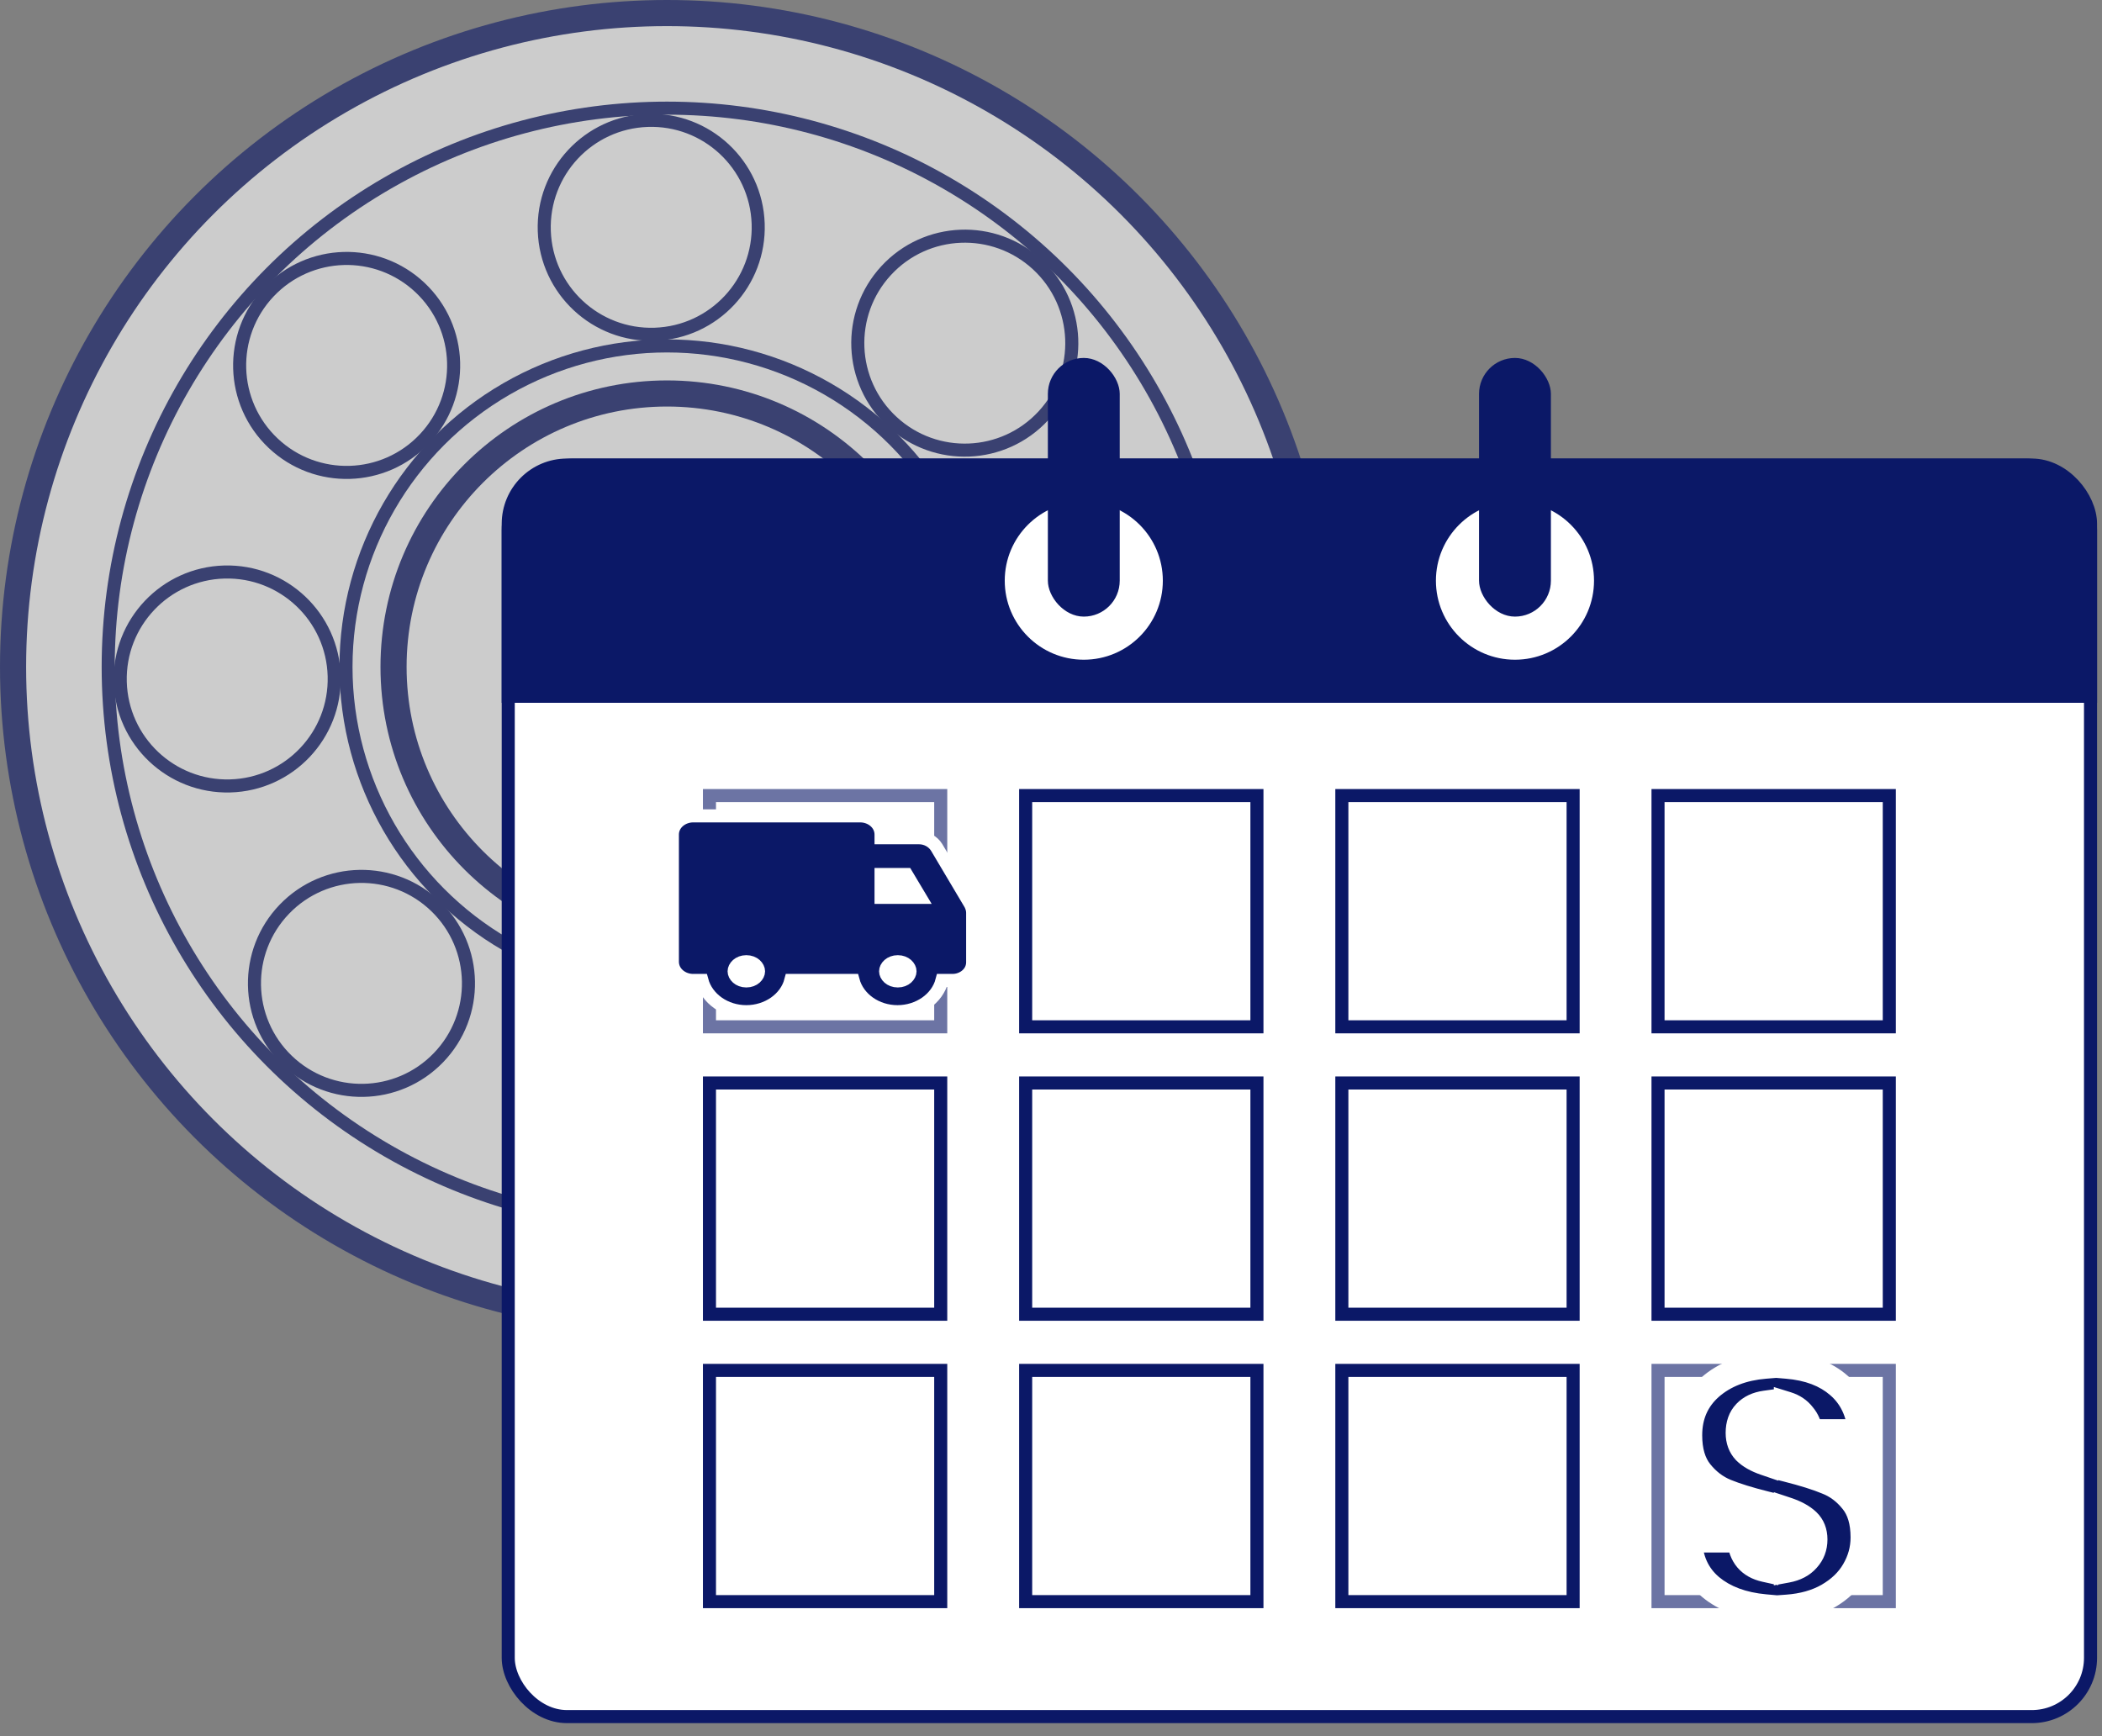 <svg width="161" height="133" viewBox="0 0 161 133" fill="none" xmlns="http://www.w3.org/2000/svg">
<rect x="0" y="0" width="161" height="133" fill="#808080" stroke="none"/>
<g opacity="0.6">
<circle cx="51.088" cy="51.088" r="50.088" fill="white"/>
<circle cx="51.089" cy="51.088" r="20.946" stroke="#0B1867" stroke-width="2"/>
<circle cx="51.089" cy="51.088" r="24.589" stroke="#0B1867"/>
<circle cx="51.09" cy="51.088" r="42.803" stroke="#0B1867"/>
<circle cx="51.088" cy="51.088" r="50.088" stroke="#0B1867" stroke-width="2"/>
<circle cx="84.782" cy="51.088" r="8.196" transform="rotate(90 84.782 51.088)" stroke="#0B1867"/>
<circle cx="75.083" cy="74.743" r="8.196" transform="rotate(134.584 75.083 74.743)" stroke="#0B1867"/>
<circle cx="51.569" cy="84.78" r="8.196" transform="rotate(179.115 51.569 84.78)" stroke="#0B1867"/>
<circle cx="27.686" cy="75.332" r="8.196" transform="rotate(-136.041 27.686 75.332)" stroke="#0B1867"/>
<circle cx="17.404" cy="52.013" r="8.196" transform="rotate(-91.548 17.404 52.013)" stroke="#0B1867"/>
<circle cx="26.551" cy="27.994" r="8.196" transform="rotate(-46.665 26.551 27.994)" stroke="#0B1867"/>
<circle cx="49.88" cy="17.414" r="8.196" transform="rotate(-1.99 49.88 17.414)" stroke="#0B1867"/>
<circle cx="73.897" cy="26.287" r="8.196" transform="rotate(42.71 73.897 26.287)" stroke="#0B1867"/>
</g>
<rect x="38.928" y="35.626" width="121.193" height="95.874" rx="4.5" fill="white" stroke="#0B1867"/>
<rect opacity="0.6" x="54.34" y="60.945" width="17.714" height="17.714" stroke="#0B1867"/>
<path d="M74.332 69.279L74.324 69.262L74.314 69.246L71.744 64.918L71.744 64.918L71.739 64.91C71.46 64.46 70.949 64.175 70.387 64.175H67.483V63.937C67.483 63.075 66.7 62.5 65.895 62.5H53.088C52.283 62.5 51.5 63.075 51.5 63.937V73.669C51.5 74.532 52.283 75.107 53.088 75.107H53.762C54.139 76.511 55.549 77.5 57.164 77.5C58.77 77.5 60.207 76.517 60.572 75.107H65.341C65.718 76.511 67.128 77.5 68.743 77.5C70.349 77.5 71.786 76.517 72.15 75.107H72.958C73.74 75.107 74.5 74.552 74.5 73.709V69.92C74.5 69.672 74.418 69.452 74.332 69.279ZM67.483 66.99H69.432L70.479 68.742H67.483V66.99ZM57.164 75.144C56.58 75.144 56.228 74.742 56.228 74.407C56.228 74.073 56.58 73.671 57.164 73.671C57.748 73.671 58.1 74.073 58.1 74.407C58.1 74.742 57.748 75.144 57.164 75.144ZM68.766 75.144C68.182 75.144 67.831 74.742 67.831 74.407C67.831 74.073 68.182 73.671 68.766 73.671C69.35 73.671 69.702 74.073 69.702 74.407C69.702 74.742 69.35 75.144 68.766 75.144Z" fill="#0B1867" stroke="white"/>
<rect x="54.34" y="82.962" width="17.714" height="17.714" stroke="#0B1867"/>
<rect x="54.34" y="104.979" width="17.714" height="17.714" stroke="#0B1867"/>
<rect x="78.559" y="60.945" width="17.714" height="17.714" stroke="#0B1867"/>
<rect x="78.559" y="82.962" width="17.714" height="17.714" stroke="#0B1867"/>
<rect x="78.559" y="104.979" width="17.714" height="17.714" stroke="#0B1867"/>
<rect x="102.777" y="60.945" width="17.714" height="17.714" stroke="#0B1867"/>
<rect x="102.777" y="82.962" width="17.714" height="17.714" stroke="#0B1867"/>
<rect x="102.777" y="104.979" width="17.714" height="17.714" stroke="#0B1867"/>
<rect x="126.994" y="60.945" width="17.714" height="17.714" stroke="#0B1867"/>
<rect x="126.994" y="82.962" width="17.714" height="17.714" stroke="#0B1867"/>
<rect opacity="0.6" x="126.994" y="104.979" width="17.714" height="17.714" stroke="#0B1867"/>
<path d="M142.742 117.774C142.742 118.675 142.508 119.525 142.04 120.322C141.589 121.102 140.913 121.752 140.012 122.272C139.128 122.775 138.079 123.069 136.866 123.156V125.262H135.202V123.13C133.469 122.974 132.073 122.454 131.016 121.57C129.959 120.669 129.413 119.455 129.378 117.93H133.278C133.382 119.178 134.023 119.932 135.202 120.192V115.226C133.954 114.914 132.949 114.602 132.186 114.29C131.423 113.978 130.765 113.475 130.21 112.782C129.655 112.089 129.378 111.144 129.378 109.948C129.378 108.44 129.915 107.209 130.99 106.256C132.082 105.303 133.486 104.757 135.202 104.618V102.512H136.866V104.618C138.53 104.757 139.856 105.259 140.844 106.126C141.849 106.993 142.413 108.189 142.534 109.714H138.608C138.556 109.211 138.374 108.778 138.062 108.414C137.767 108.033 137.369 107.764 136.866 107.608V112.522C138.166 112.851 139.189 113.172 139.934 113.484C140.697 113.779 141.355 114.273 141.91 114.966C142.465 115.642 142.742 116.578 142.742 117.774ZM133.174 109.766C133.174 110.338 133.347 110.806 133.694 111.17C134.041 111.517 134.543 111.803 135.202 112.028V107.53C134.578 107.617 134.084 107.851 133.72 108.232C133.356 108.613 133.174 109.125 133.174 109.766ZM136.866 120.244C137.525 120.123 138.036 119.854 138.4 119.438C138.781 119.022 138.972 118.519 138.972 117.93C138.972 117.358 138.79 116.899 138.426 116.552C138.062 116.205 137.542 115.919 136.866 115.694V120.244Z" fill="#0B1867"/>
<path d="M142.04 120.322L141.178 119.816L141.174 119.822L142.04 120.322ZM140.012 122.272L140.506 123.141L140.512 123.138L140.012 122.272ZM136.866 123.156L136.795 122.159L135.866 122.225V123.156H136.866ZM136.866 125.262V126.262H137.866V125.262H136.866ZM135.202 125.262H134.202V126.262H135.202V125.262ZM135.202 123.13H136.202V122.216L135.292 122.134L135.202 123.13ZM131.016 121.57L130.367 122.331L130.375 122.337L131.016 121.57ZM129.378 117.93V116.93H128.355L128.378 117.953L129.378 117.93ZM133.278 117.93L134.275 117.847L134.198 116.93H133.278V117.93ZM135.202 120.192L134.987 121.169L136.202 121.437V120.192H135.202ZM135.202 115.226H136.202V114.445L135.445 114.256L135.202 115.226ZM132.186 114.29L132.565 113.364L132.186 114.29ZM130.21 112.782L129.429 113.407H129.429L130.21 112.782ZM130.99 106.256L130.332 105.503L130.326 105.508L130.99 106.256ZM135.202 104.618L135.283 105.615L136.202 105.54V104.618H135.202ZM135.202 102.512V101.512H134.202V102.512H135.202ZM136.866 102.512H137.866V101.512H136.866V102.512ZM136.866 104.618H135.866V105.538L136.783 105.615L136.866 104.618ZM140.844 106.126L140.185 106.878L140.191 106.883L140.844 106.126ZM142.534 109.714V110.714H143.617L143.531 109.635L142.534 109.714ZM138.608 109.714L137.613 109.817L137.706 110.714H138.608V109.714ZM138.062 108.414L137.271 109.025L137.286 109.046L137.303 109.065L138.062 108.414ZM136.866 107.608L137.162 106.653L135.866 106.251V107.608H136.866ZM136.866 112.522H135.866V113.3L136.62 113.491L136.866 112.522ZM139.934 113.484L139.548 114.406L139.561 114.412L139.574 114.417L139.934 113.484ZM141.91 114.966L141.129 115.591L141.137 115.6L141.91 114.966ZM133.694 111.17L132.97 111.86L132.978 111.868L132.987 111.877L133.694 111.17ZM135.202 112.028L134.878 112.974L136.202 113.427V112.028H135.202ZM135.202 107.53H136.202V106.382L135.064 106.54L135.202 107.53ZM136.866 120.244H135.866V121.445L137.047 121.227L136.866 120.244ZM138.4 119.438L137.663 118.762L137.655 118.771L137.647 118.779L138.4 119.438ZM138.426 116.552L137.736 117.276L138.426 116.552ZM136.866 115.694L137.182 114.745L135.866 114.307V115.694H136.866ZM141.742 117.774C141.742 118.493 141.558 119.168 141.178 119.816L142.902 120.828C143.458 119.882 143.742 118.858 143.742 117.774H141.742ZM141.174 119.822C140.824 120.428 140.285 120.96 139.512 121.406L140.512 123.138C141.541 122.544 142.355 121.776 142.906 120.822L141.174 119.822ZM139.518 121.403C138.786 121.819 137.888 122.08 136.795 122.159L136.937 124.153C138.271 124.058 139.47 123.731 140.506 123.141L139.518 121.403ZM135.866 123.156V125.262H137.866V123.156H135.866ZM136.866 124.262H135.202V126.262H136.866V124.262ZM136.202 125.262V123.13H134.202V125.262H136.202ZM135.292 122.134C133.708 121.991 132.522 121.525 131.657 120.803L130.375 122.337C131.625 123.383 133.23 123.957 135.112 124.126L135.292 122.134ZM131.665 120.809C130.847 120.112 130.407 119.179 130.378 117.907L128.378 117.953C128.419 119.732 129.07 121.225 130.367 122.331L131.665 120.809ZM129.378 118.93H133.278V116.93H129.378V118.93ZM132.281 118.013C132.346 118.79 132.587 119.506 133.075 120.079C133.566 120.656 134.232 121.002 134.987 121.169L135.417 119.215C134.993 119.122 134.749 118.961 134.599 118.784C134.446 118.603 134.314 118.318 134.275 117.847L132.281 118.013ZM136.202 120.192V115.226H134.202V120.192H136.202ZM135.445 114.256C134.22 113.95 133.266 113.651 132.565 113.364L131.807 115.216C132.632 115.553 133.688 115.878 134.959 116.196L135.445 114.256ZM132.565 113.364C131.972 113.122 131.448 112.728 130.991 112.157L129.429 113.407C130.082 114.222 130.875 114.834 131.807 115.216L132.565 113.364ZM130.991 112.157C130.62 111.694 130.378 110.996 130.378 109.948H128.378C128.378 111.292 128.69 112.483 129.429 113.407L130.991 112.157ZM130.378 109.948C130.378 108.71 130.805 107.757 131.654 107.004L130.326 105.508C129.026 106.661 128.378 108.17 128.378 109.948H130.378ZM131.648 107.009C132.55 106.222 133.739 105.74 135.283 105.615L135.121 103.621C133.233 103.774 131.614 104.384 130.332 105.503L131.648 107.009ZM136.202 104.618V102.512H134.202V104.618H136.202ZM135.202 103.512H136.866V101.512H135.202V103.512ZM135.866 102.512V104.618H137.866V102.512H135.866ZM136.783 105.615C138.292 105.74 139.396 106.186 140.185 106.878L141.503 105.374C140.316 104.332 138.768 103.773 136.949 103.621L136.783 105.615ZM140.191 106.883C140.966 107.552 141.433 108.487 141.537 109.793L143.531 109.635C143.392 107.89 142.732 106.434 141.497 105.369L140.191 106.883ZM142.534 108.714H138.608V110.714H142.534V108.714ZM139.603 109.611C139.531 108.918 139.273 108.29 138.821 107.763L137.303 109.065C137.475 109.266 137.581 109.505 137.613 109.817L139.603 109.611ZM138.853 107.803C138.421 107.243 137.842 106.864 137.162 106.653L136.57 108.563C136.895 108.664 137.113 108.822 137.271 109.025L138.853 107.803ZM135.866 107.608V112.522H137.866V107.608H135.866ZM136.62 113.491C137.899 113.815 138.868 114.122 139.548 114.406L140.32 112.562C139.509 112.222 138.433 111.887 137.112 111.553L136.62 113.491ZM139.574 114.417C140.157 114.642 140.675 115.023 141.129 115.591L142.691 114.341C142.036 113.522 141.236 112.915 140.294 112.551L139.574 114.417ZM141.137 115.6C141.499 116.041 141.742 116.725 141.742 117.774H143.742C143.742 116.431 143.43 115.243 142.683 114.332L141.137 115.6ZM132.174 109.766C132.174 110.557 132.421 111.284 132.97 111.86L134.418 110.48C134.273 110.328 134.174 110.119 134.174 109.766H132.174ZM132.987 111.877C133.477 112.367 134.132 112.719 134.878 112.974L135.526 111.082C134.955 110.887 134.604 110.666 134.401 110.463L132.987 111.877ZM136.202 112.028V107.53H134.202V112.028H136.202ZM135.064 106.54C134.262 106.651 133.545 106.967 132.997 107.542L134.443 108.922C134.623 108.735 134.894 108.582 135.34 108.52L135.064 106.54ZM132.997 107.542C132.418 108.148 132.174 108.926 132.174 109.766H134.174C134.174 109.323 134.294 109.079 134.443 108.922L132.997 107.542ZM137.047 121.227C137.879 121.074 138.611 120.716 139.153 120.097L137.647 118.779C137.461 118.992 137.17 119.171 136.685 119.261L137.047 121.227ZM139.137 120.114C139.696 119.505 139.972 118.757 139.972 117.93H137.972C137.972 118.281 137.867 118.539 137.663 118.762L139.137 120.114ZM139.972 117.93C139.972 117.126 139.706 116.39 139.116 115.828L137.736 117.276C137.874 117.407 137.972 117.59 137.972 117.93H139.972ZM139.116 115.828C138.61 115.347 137.943 114.999 137.182 114.745L136.55 116.643C137.141 116.84 137.514 117.064 137.736 117.276L139.116 115.828ZM135.866 115.694V120.244H137.866V115.694H135.866Z" fill="white"/>
<path fill-rule="evenodd" clip-rule="evenodd" d="M38.428 40.63C38.428 37.59 40.892 35.126 43.932 35.126H155.117C158.157 35.126 160.621 37.59 160.621 40.63V53.84H38.428V40.63ZM89.066 44.483C89.066 47.827 86.356 50.538 83.012 50.538C79.668 50.538 76.957 47.827 76.957 44.483C76.957 41.139 79.668 38.429 83.012 38.429C86.356 38.429 89.066 41.139 89.066 44.483ZM116.037 50.538C119.381 50.538 122.092 47.827 122.092 44.483C122.092 41.139 119.381 38.429 116.037 38.429C112.693 38.429 109.982 41.139 109.982 44.483C109.982 47.827 112.693 50.538 116.037 50.538Z" fill="#0B1867"/>
<rect x="80.26" y="27.42" width="5.504" height="19.815" rx="2.752" fill="#0B1867"/>
<rect x="113.285" y="27.42" width="5.504" height="19.815" rx="2.752" fill="#0B1867"/>
</svg>
